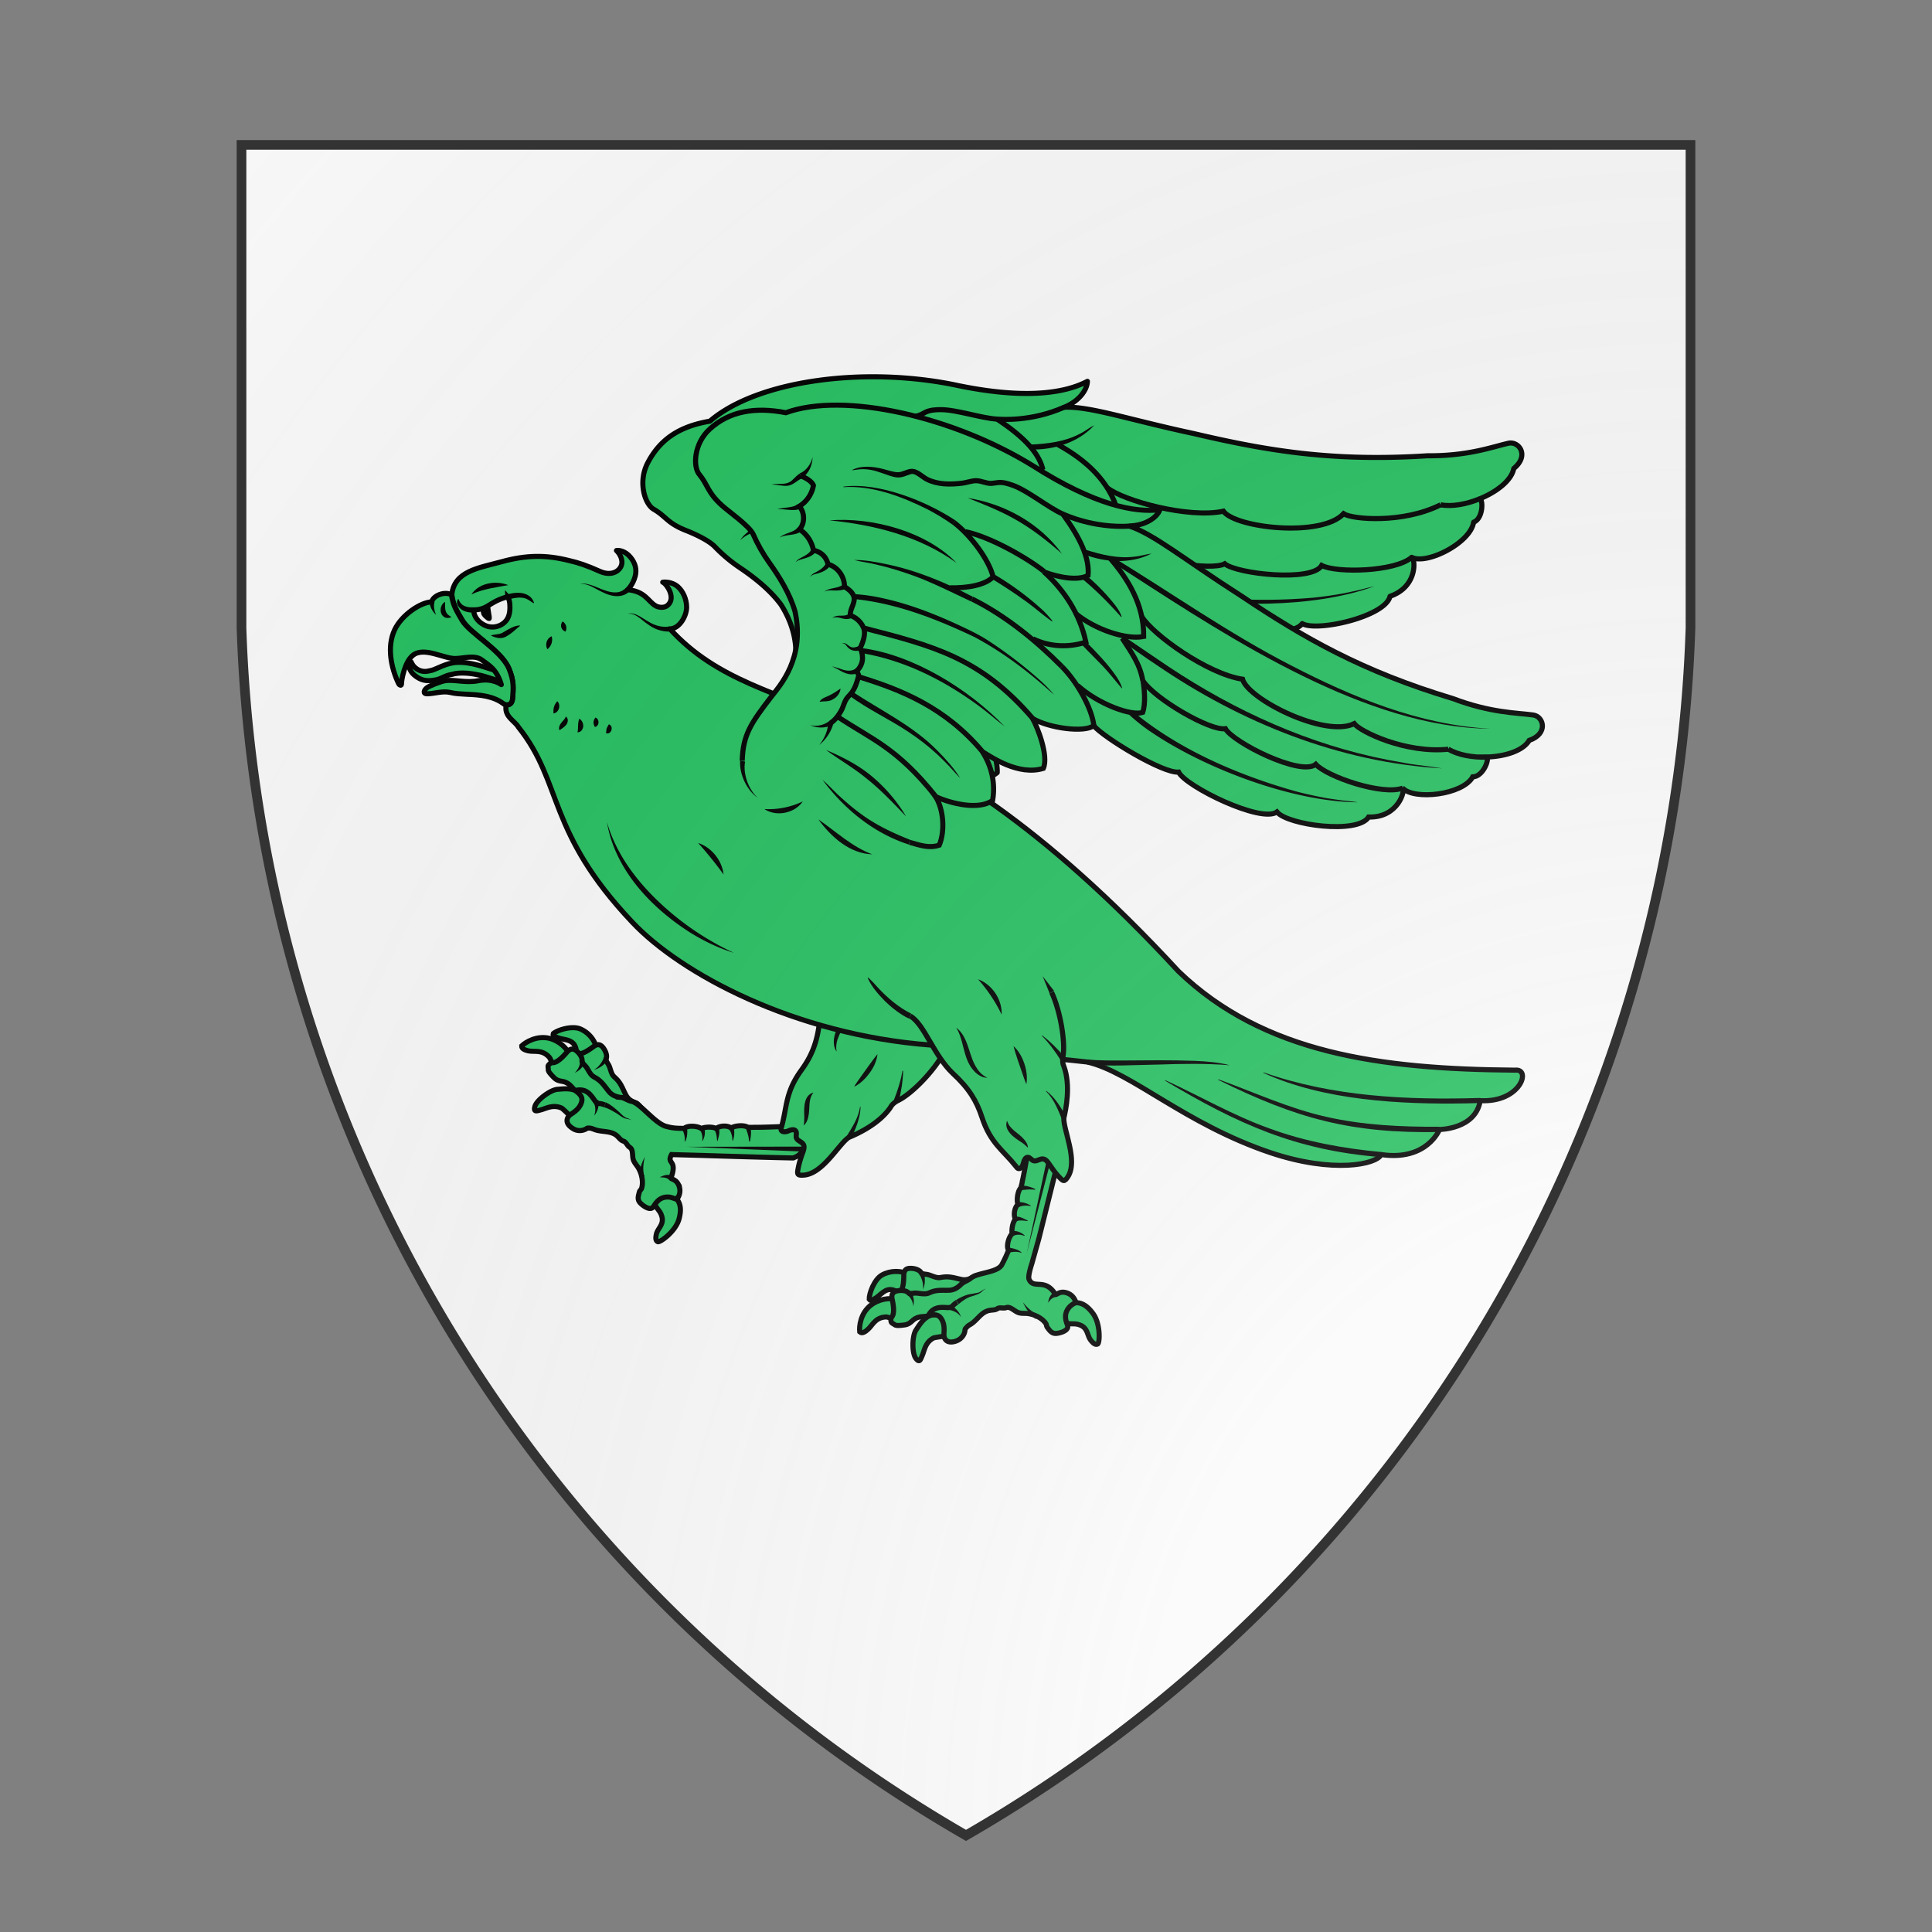 <svg id="coaworld_burg_205_burg_205_s0" width="500" height="500" viewBox="0 10 200 200" xmlns="http://www.w3.org/2000/svg" xmlns:x="http://www.w3.org/1999/xlink"><rect x="0" y="10" width="200" height="200" fill="#808080" stroke="none"/><defs><clipPath id="heater_coaworld_burg_205_burg_205_s0"><path d="m25,25 h150 v50 a150,150,0,0,1,-75,125 a150,150,0,0,1,-75,-125 z"/></clipPath><g id="falcon_coaworld_burg_205_burg_205_s0" stroke-width=".351"><g><g class="secondary"><path d="M74.542 112.486a1.967 1.967 0 0 0-1.158-1.475c-.573-.245-1.568.07-1.86.316-.07.21.093.2.257.27.398.187 1.041.081 1.264.655.105.257-.012.42.175.631"/><path d="M79.398 122.419c.117.047.573.246.655.35.234.293.328.715.129 1.405-.258.842-1.299 1.58-1.451 1.52-.199-.081-.129-.385-.094-.549.117-.433.62-.69.304-1.38-.117-.258-.374-.445-.42-.726a.24.24 0 0 1 0-.129c.023-.082.081-.14.14-.199.21-.175.48-.386.737-.292z"/><path d="M72.705 112.907c-.234-.597-.795-1.065-1.415-1.24-.901-.234-1.685.257-1.954.514-.012.223.28.293.444.34.433.093.948-.106 1.44.42.187.211.105.387.339.55"/><path d="M73.583 115.773a1.123 1.123 0 0 0-.527-.514c-.42-.164-.807-.117-1.252-.082-.468.035-1.427.725-1.556 1.181-.117.422.152.305.422.234.362-.093.83-.386 1.427-.117.07.035.515.468.643.597"/><path d="M74.25 114.943c-.2-.234-.246-.609-.737-.82-.328-.14-.422-.233-.597-.561-.059-.094-.175-.316-.152-.421.047-.258-.024-.293.269-.421.129-.059.27.245 1.228-.468.246-.188.468-.246.702.058.211.28.27.585.211.737-.058.152.117.34.199.515.082.187.14.503.28.679.06.07.13.128.2.198.35.34.456.714.678 1.135a.98.98 0 0 0 .328.363c.117.082.246.129.374.176.223.081.609.725.843.83-.129.363-.702.14-1.053.304-.234.106-.48.188-.726.153-.327-.047-.585-.27-.807-.515a7.22 7.22 0 0 1-1.135-1.58c-.082-.117-.152-.245-.105-.362z"/><path d="M80.24 122.01c-.14-.68-.643-.597-.596-.726.467-1.287-.34-.913.035-1.603l2.106.059s3.966.128 6.294.175c.047-.023.082-.035.129-.058.304-.106.561-.457.772-.679.257-.27.515-.503.796-.725a6.08 6.08 0 0 0-.164-.808s-3.592.176-4.189.152c-.093 0-.07.012-.48 0-.304-.198-1.029-.081-1.146.059-.187-.176-.725-.21-1.041.023-.258-.128-.737-.117-1.03 0-.269-.187-.971-.222-1.17 0-.164-.023-.655.024-1.182-.128-.784-.14-1.848-1.627-2.457-1.744-.257-.047-.491-.245-.725-.269a1.518 1.518 0 0 1-.398-.093 1.071 1.071 0 0 1-.41-.281c-.304-.363-.49-.702-.912-.96-.082-.046-.164-.093-.246-.152-.175-.14-.304-.433-.42-.596-.106-.152-.328-.293-.305-.457.023-.163-.105-.444-.374-.667-.281-.234-.492-.128-.69.106-.773.9-.972.643-1.089.725-.269.199-.175.21-.175.48 0 .117.175.292.245.374.258.281.351.351.714.41.527.093.655.444.901.631.27.211.573.433.421.855-.175.503-.667.725-.819.865-.21.2-.304.562.21.89a.877.877 0 0 0 .984.011c.058-.047.152-.023.222-.023.094.012.187.047.28.082.539.222 1.17.058 1.615.48.129.128.246.292.422.339.187.058.257.327.42.421.258.152.165.55.246.842.059.2.211.363.328.539.246.397.386.97.257 1.427-.035.129-.128.152-.163.28-.07.27-.14.48.011.691.094.14.656.62.913.374.14-.128.363-.795 1.158-.713.176.023.492.164.503.14.012.012.281-.316.2-.749z"/><path fill="none" d="M73.045 115.258c.936-.245 1.228.656 1.415.784.059.035.153.117.223.117.14 0 .269.047.398.094"/><g stroke="none" fill="#000"><path d="M75.01 112.954c-.047.175-.14.339-.257.491a1.373 1.373 0 0 1-.433.386c.199-.047.386-.14.562-.269a1.93 1.93 0 0 0 .456-.468l-.328-.14z"/><path d="M80.615 118.78c.128-.21.152-.468.152-.714-.012-.105-.012-.187-.07-.292l-.281.21c.035.012.058.094.082.141.07.199.128.433.082.655 0-.011.035 0 .035 0z"/><polygon points="88.98 119.131 80.685 119.143 88.992 119.482 88.98 119.131"/><path d="M81.82 118.745c.152-.257.257-.737.035-1.006l-.223.269c.012-.012.059.047.082.094.082.187.117.42.082.62-.011 0 .024.023.024.023z"/><path d="M82.861 118.733c.07-.327.222-.667.012-.982l-.246.245c.023 0 .059.047.082.106.082.199.094.42.117.631h.035z"/><path d="M83.914 118.722c.105-.293.129-.632.047-.936 0 0 0-.012 0 0l-.328.128c.012.024.012.012.024.024.152.222.222.491.222.772l.035.012z"/><path d="M85.084 118.78c.082-.327.105-.667.047-.994a.224.224 0 0 0-.105-.14l-.176.303c-.023-.011-.047-.058-.047-.046a.46.46 0 0 1 .07.152c.082.234.152.48.152.725h.059z"/><path d="M75.022 116.417c.328.082.643.292.924.456.14.094.316.234.468.293.176.07.363.058.527.14-.082-.047-.164-.082-.246-.117-.269-.059-.456-.27-.643-.456-.281-.246-.562-.503-.913-.656 0 .012-.117.34-.117.34z"/><path d="M73.349 113.2c.058.292-.129.62-.351.842.34-.164.632-.433.702-.831 0-.012-.351-.012-.351-.012z"/><path d="M74.297 116.1c.07.13.117.27.117.422.011.152-.024.316-.07.468a1.274 1.274 0 0 0 .292-.994l-.34.105z"/><path d="M79.714 121.132a.878.878 0 0 0-.667.035c-.059.023-.117.059-.187.059.058.035.14.023.21.035.187 0 .351.07.492.187-.012-.012.152-.316.152-.316z"/><path d="M77.83 119.833c-.21.433-.398.901-.374 1.404l.35-.047c-.14-.433-.07-.9.024-1.357z"/></g></g><g><path d="M91.39 105.758c.117 1.088-1.228 2.867-1.486 4.68-.175 1.568-.596 2.492-1.275 3.428-1.1 1.521-.971 2.492-1.357 3.896-.024.07-.047.14-.035.2.047.186.316.163.491.093.176-.082.421-.152.527.011.082.13 0 .293.035.445.058.222.374.27.491.48.082.152.024.35-.035.515a7.493 7.493 0 0 0-.304.994c-.105.538-.129.632.374.597 1.322-.106 2.399-2.141 3.09-2.598.56-.234 2.117-.924 2.9-2.106.083-.163.27-.327.504-.444.912-.433 2.433-1.978 3.124-3.241"/><g stroke="none" fill="#000"><polygon points="98.621 112.766 98.984 111.55 98.305 112.626 98.621 112.766"/><path d="M89.472 115.399c-.69.187-.656 1.1-.632 1.673 0 .199 0 .386-.047.597.175-.129.269-.351.316-.562.152-.597-.035-1.205.363-1.708z"/><path d="M93.894 112.743c-.41.503-.842 1.147-1.228 1.673-.13.187-.27.375-.386.585.432-.21.783-.562 1.064-.948.281-.374.492-.819.55-1.31z"/><path d="M92.607 108.8c-.41.995-1.439 1.615-1.685 2.703-.082.35-.07.772.152 1.076-.07-.35-.011-.69.117-.994.351-.983 1.393-1.685 1.416-2.785z"/><path d="M96.187 108.051c-.222.971-.55 1.86-1.018 2.75.866-.562 1.31-1.755 1.018-2.75z"/><path d="M91.566 105.723c-.152-.948-.082-1.954.093-2.89.059-.327.14-.643.176-.971l-.035-.012c-.351.585-.492 1.252-.597 1.92a7.36 7.36 0 0 0-.058 1.52c.011.176.035.34.07.515l.35-.082z"/><path d="M92.689 116.382c-.105.737-.526 1.392-.913 2.012l.305.176c.304-.69.631-1.416.643-2.188h-.035z"/><path d="M95.614 113.901c-.117.702-.34 1.38-.597 2.036l.34.105c.163-.702.292-1.427.304-2.14h-.047z"/></g></g></g><g><path stroke-linejoin="round" d="M100.165 93.847c.75-.058 1.404-.058 1.99-.526.046-1.053-.586-2.434-1.416-3.065 1.17.082 3.124-.152 3.79-1.124a4.716 4.716 0 0 0-1.836-2.901c.713.129 2.925.714 4.352-.386.058-.948-1.404-2.574-1.907-2.972 1.275.246 3.732-.316 4.13-1.006.936.538 5.64 1.427 6.61.96.796.748 6.576 1.321 7.325.21.994.596 5.756-.48 6.06-1.884 1.942-.667 1.744-2.633 1.498-2.691 1.03.538 4.06-.995 4.27-2.422.667-.257.667-1.568.422-1.615 1.181-.48 2.2-1.275 2.351-2.094 1.1-.9.351-1.895-.362-1.743-1.1.246-2.785.89-5.593.866-6.517.42-11.045-.34-16.134-1.533-4.634-.995-7.16-1.895-8.95-1.814.947-.362 1.59-1.134 1.614-1.79-1.533.808-4.318 1.287-9.255.223-6.341-1.264-13.572-.246-16.801 2.527-2.13.363-3.44 1.263-4.282 2.866-.702 1.334-.2 2.855.397 3.206.866.503.936.948 2.188 1.451.597.234 1.591.679 2.036 1.135a10.6 10.6 0 0 0 1.708 1.439c.96.643 2.095 1.521 2.867 2.574 1.755 2.773.795 5.113.503 6.084-.667 2.188-.901 3.136-.328 4.809"/><g><path fill="none" d="M107.255 79.667c1.837.726 4.236.679 4.856.176-.012-.62-.433-1.521-.737-2.048 1.217.878 5.546 1.626 6.482 1.112.83.702 6.025 1.275 6.692.117 1.03.538 5.078.433 6.213-.562"/><path fill="none" d="M109.748 73.665c1.135.9 5.616 2.13 8.014 1.615.843 1.158 6.751 1.825 8.295.175.585.386 4.06.702 6.704-.62"/><g stroke="none"><path d="M134.938 72.53c-4.645 1.45-9.594 1.275-14.368.69-4.809-.561-9.5-1.813-14.25-2.726l-.059.328c.585.105 1.182.234 1.767.363 8.096 1.801 18.93 4.235 26.91 1.345z"/><path d="M132.82 76.239c-.737.14-1.474.34-2.211.491-.375.07-1.112.2-1.486.27-5.452.912-11.068.514-16.427-.738-.538-.117-3.089-.76-3.662-.889l-.082.328c.971.246 1.942.515 2.925.749 6.845 1.684 14.18 1.872 20.943-.211z"/><path d="M105.969 80.837c-.562-.34-1.182-.585-1.79-.807a28.012 28.012 0 0 0-3.78-1.112c-.643-.14-1.298-.21-1.954-.269-1.965-.164-3.954-.21-5.908.07a13.67 13.67 0 0 0-1.942.422l.093.327c2.82-.749 5.815-.702 8.705-.456 2.258.304 4.47.971 6.576 1.825z"/></g><g stroke="none" fill="#000"><path d="M85.376 76.18c-.175.457-.737.656-.947 1.112.164-.199.386-.316.608-.433.246-.129.492-.269.644-.515l-.305-.163z"/><path d="M108.847 69.348c-.351.175-.655.433-1.006.596-1.042.55-2.212.679-3.358.737l.011.34c1.568.035 3.265-.48 4.353-1.673z"/></g><path fill="none" d="M106.764 68.108c-2.281 1.006-4.34.83-4.586.818-1.065-.046-2.82-.655-3.92-.655-.35 0-.713.024-1.03.164-.14.07-.268.152-.42.21-.34.141-.726.07-1.054.2-.28.105-.561.362-.842.503-.725.374-1.521.678-2.352.596-.316-.035-.819-.257-1.123-.175"/><path fill="none" d="M106.296 70.658c1.591.878 3.3 2.153 4.06 4.247-1.065.655-3.323.702-4.89.176"/><path fill="none" d="M102.166 68.938c1.708 1.135 2.785 2.2 3.112 3.358-.538.597-1.79.83-2.96.83"/></g><g stroke="none" fill="#000"><path d="M128.175 80.463c-.35.07-.69.164-1.041.257l-1.042.222c-.69.13-1.415.234-2.106.305-4.141.35-8.658.14-12.6-1.264l-.13.316c.656.269 1.37.503 2.06.655 4.33 1.006 10.67 1.041 14.86-.491z"/></g><path fill="none" d="M132.75 74.835c.772.152 1.778-.035 2.702-.41"/></g><g><g><g><path stroke-linejoin="round" d="M79.562 83.4c.667 0 1.158-.902 1.158-1.487 0-.573-.258-1.111-.597-1.415-.468-.41-1.053-.316-1.053-.316.223.058.971 1.076.328 1.603-.246.199-.62.14-.82.023-.514-.292-.701-.994-1.93-1.111 0 0 .363-.316.527-.948.105-.421.023-.866-.328-1.287-.35-.433-.795-.503-.97-.468.292.28.514.772.28 1.158-.234.386-.76.562-1.392.293-.913-.41-1.498-.609-2.165-.76-1.58-.399-2.948-.387-4.645.081-1.58.433-3.276.644-3.44 2.27.094.725.34 1.111.726 1.767.515.9 2.667 2.059 3.206 3.323.386.877.304 1.462.269 1.988-.012.504-.27.55-.445.527-.175.807.573 1.088.842 1.544 3.078 3.85 1.931 7.196 7.851 13.455 3.323 3.534 11.174 7.77 20.592 8.483 4.364 1.088 4.107.41 10.811 1.17 3.007.678 6.74 4.27 12.648 6.26 4.34 1.45 7.324.807 7.64.128 3.159.468 4.025-1.731 4.025-1.731s2.492-.012 2.808-1.99c2.784.153 3.568-2.246 2.386-2.105-9.278-.07-17.339-1.159-23.212-6.822-19.025-20.615-28.584-16.497-35.1-23.634z"/><g stroke="none" fill="#000"><path d="M132.68 117.762c-2.621.012-5.265-.105-7.828-.69-2.574-.573-4.972-1.696-7.44-2.586l-.013.035c5.44 2.691 9.197 3.71 15.28 3.604v-.363z"/><path d="M135.476 115.773c-5.031.152-10.156-.082-14.941-1.766l-.012.035c4.142 1.907 9.489 2.188 14.005 2.106l.948-.024v-.35z"/><path d="M128.667 119.506c-2.621-.246-5.242-.714-7.722-1.627-2.493-.889-4.797-2.234-7.196-3.334l-.012.035c5.008 2.983 9.01 4.809 14.906 5.277l.024-.351z"/></g></g><g class="secondary"><path d="M96.094 127.976c-.562-.316-1.31-.304-1.884.012-.55.304-.9 1.287-.89 1.673.13.176.223.047.375-.035.398-.199.702-.772 1.287-.597.27.082.328.27.609.258"/><path d="M106.916 130.211c.106-.07.55-.304.667-.304.375-.012.772.175 1.194.76.514.714.456 1.99.315 2.083-.187.105-.386-.129-.491-.27-.27-.35-.164-.912-.9-1.087-.27-.07-.586.023-.832-.117a.315.315 0 0 1-.093-.082c-.047-.07-.059-.152-.07-.234-.024-.258-.024-.597.21-.749z"/><path d="M95.298 129.696c-.608-.175-1.334-.023-1.848.363-.738.562-.831 1.486-.784 1.86.163.152.41-.035.538-.152.34-.28.491-.807 1.205-.877.28-.024.374.152.643.07"/><path d="M98.106 130.75a1.103 1.103 0 0 0-.725.105c-.386.234-.585.561-.831.936-.27.397-.292 1.58-.012 1.954.27.35.328.058.445-.2.152-.35.199-.9.772-1.204.059-.036.69-.117.866-.153"/><path d="M97.849 129.708c-.316.012-.632-.175-1.1.082-.316.175-.433.187-.807.129-.117-.012-.351-.047-.433-.14-.176-.2-.258-.165-.176-.48.035-.14.363-.059.375-1.252 0-.305.093-.527.468-.515.35 0 .631.14.713.28.094.141.34.106.527.164.199.059.491.2.702.2.093 0 .187-.024.28-.036.492-.07.843.07 1.311.164.164.035.34.012.491-.035.13-.047.258-.105.363-.187.199-.129.948-.035 1.17-.152.21.327-.316.643-.398 1.018-.058.245-.14.49-.327.666-.234.234-.574.293-.901.328a6.765 6.765 0 0 1-1.942-.07c-.106-.024-.246-.047-.316-.164z"/><g stroke="none" fill="#000"><path d="M96.749 127.906c.21.304.328.702.28 1.088.083-.187.13-.386.13-.596a1.754 1.754 0 0 0-.094-.644l-.316.152z"/></g></g><g><path class="secondary" d="M107.103 129.287c-.62-.304-.865.14-.936.035-.725-1.158-1.497-.316-1.813-1.03-.105-.21.187-1.076.187-1.076l.48-1.708s.784-3.136 1.357-5.464c-.222-.468-.34-.96-.503-1.451-.152-.48-.433-.913-.737-1.322-.304.058-.515.129-.515.129s-.585 3.545-.737 4.118c-.012.094 0 .07-.105.468-.258.246-.293.994-.188 1.135-.21.152-.35.667-.187 1.018-.187.222-.269.702-.222 1.006-.246.222-.421.9-.246 1.135-.058.152-.222.55-.48 1.03-.362.538-1.66.503-2.14.912-.2.164-.492.246-.656.41a1.687 1.687 0 0 1-.316.257c-.14.082-.304.14-.468.152-.468.024-.854-.047-1.31.14-.094.036-.176.082-.27.094-.21.047-.526-.023-.736-.035-.187-.012-.433.082-.55-.035-.117-.117-.421-.187-.76-.117-.363.082-.41.304-.34.608.246 1.17-.082 1.159-.094 1.31-.011.328.059.27.27.422.093.07.339.047.456.035.374-.035.491-.07.76-.316.398-.363.75-.246 1.053-.327.328-.082.69-.188.936.187.293.444.164.96.188 1.17.023.28.257.573.83.374.421-.152.609-.503.62-.772 0-.07.07-.129.117-.187a.877.877 0 0 1 .234-.176c.503-.292.76-.889 1.358-.983.175-.035.374-.011.526-.117.152-.117.41 0 .597-.07.28-.105.538.21.819.328.199.082.41.058.62.07.468.047 1.006.28 1.287.667.082.105.047.199.129.304.163.222.292.398.55.41.175.011.889-.14.853-.492-.023-.187-.409-.772.14-1.357.118-.129.434-.292.41-.316.012.047-.07-.374-.468-.573z"/><path fill="none" d="M97.369 130.866c.374-.889 1.275-.573 1.486-.632.07-.023.175-.046.222-.105a1.13 1.13 0 0 1 .316-.257"/><g stroke="none" fill="#000"><path d="M95.918 129.369c.27.128.421.48.445.784.082-.363.047-.76-.234-1.065.011 0-.21.28-.21.28z"/><path d="M99.498 130c.281-.245.55-.432.901-.538.258-.082.574-.163.75-.374.07-.059.14-.117.221-.164-.175.059-.315.199-.48.27-.14.046-.374.07-.526.105-.374.046-.749.233-1.053.42-.012-.011.187.281.187.281z"/><path d="M98.796 130.387c.328.058.667.21.854.503-.093-.363-.409-.656-.737-.831l-.117.328z"/><path d="M103.84 126.444c-.176-.176-.434-.246-.668-.304-.105-.012-.175-.036-.304 0l.14.315c.024-.023.106-.046.153-.046.21-.024.456-.035.655.058l.023-.023z"/><polygon points="105.945 118.336 104.202 126.455 106.284 118.406 105.945 118.336"/><path d="M104.05 125.262c-.223-.21-.667-.41-.971-.246l.21.281c0-.012.059-.047.117-.058a.944.944 0 0 1 .62.058l.024-.035z"/><path d="M104.26 124.232c-.304-.128-.596-.362-.96-.222l.188.293c0-.024.059-.047.117-.059.21-.035.421 0 .644.024l.011-.036z"/><path d="M104.47 123.203a1.608 1.608 0 0 0-.9-.246c-.012 0-.012 0 0 0l.059.351c.023-.012.011 0 .035-.012.257-.105.526-.117.795-.058l.012-.035z"/><path d="M104.787 122.068a2.352 2.352 0 0 0-.971-.258.205.205 0 0 0-.164.07l.257.235c-.011.023-.058.035-.047.035.024-.024.118-.035.164-.035.246-.024.503-.047.737 0 0-.012.024-.047.024-.047z"/><path d="M106.085 129.17a.924.924 0 0 0-.386.55.367.367 0 0 1-.07.187c.059-.035.105-.094.152-.14a.685.685 0 0 1 .445-.27c.012-.011-.14-.327-.14-.327z"/><path d="M103.921 129.872c.21.433.48.866.89 1.158l.175-.304c-.445-.164-.773-.503-1.065-.854z"/></g><g><path d="M96.152 110.122c.96.538 1.603 2.68 2.925 3.943 1.158 1.065 1.662 1.942 2.024 3.042.585 1.79 1.44 2.247 2.352 3.393.047.059.082.117.14.14.176.07.316-.163.363-.35.047-.188.129-.433.316-.422.152.012.234.176.374.234.223.082.445-.152.679-.117.175.024.292.176.398.328.199.28.386.573.62.83.374.398.433.469.702.047.69-1.123-.328-3.205-.293-4.024.14-.597.492-2.258 0-3.58-.082-.164-.105-.41-.058-.668.175-.994-.176-3.123-.784-4.434"/><g stroke="none" fill="#000"><polygon points="106.074 108.379 105.29 107.373 105.77 108.554 106.074 108.379"/><path d="M102.833 117.341c-.258.667.503 1.182.983 1.486.163.105.304.222.456.386 0-.222-.129-.433-.27-.585-.397-.468-.994-.678-1.17-1.287z"/><path d="M103.278 112.193c.163.632.432 1.357.643 1.977.07.223.152.433.246.656.082-.48.011-.971-.14-1.416-.153-.456-.387-.89-.75-1.217z"/><path d="M99.323 110.918c.562.912.456 2.117 1.193 2.948.234.281.585.515.96.515a1.729 1.729 0 0 1-.737-.679c-.574-.865-.539-2.117-1.416-2.784z"/><path d="M100.832 107.583a10.528 10.528 0 0 1 1.627 2.434c.046-1.03-.656-2.083-1.627-2.434z"/><path d="M96.222 109.958c-.865-.433-1.626-1.076-2.281-1.778-.222-.246-.433-.491-.69-.714l-.035.024c.269.62.737 1.135 1.205 1.614.362.351.76.679 1.193.948.152.094.292.175.456.246l.152-.34z"/><path d="M105.512 115.305c.538.515.82 1.24 1.1 1.92l.316-.141c-.386-.655-.772-1.346-1.392-1.802l-.024.023z"/><path d="M105.231 111.48c.503.502.925 1.087 1.3 1.684l.28-.21c-.48-.55-.983-1.065-1.556-1.498l-.024.023z"/></g></g></g><g stroke="none" fill="#000"><path d="M75.22 96.737c.55 3.288 3.055 5.92 5.792 7.652.936.573 1.93 1.053 2.972 1.37a19.326 19.326 0 0 1-5.604-3.932c-1.416-1.44-2.597-3.136-3.16-5.09z"/><path d="M83.27 100.353c-.105-.971-.83-1.872-1.754-2.176a26.41 26.41 0 0 1 1.754 2.176z"/></g></g><g><path class="tertiary" d="M68.47 86.687s-.515-.28-1.228-.503c-.714-.222-1.744-.597-2.692-.433-.713.14-1.181.491-1.556.538-.42.117-.713 0-.9-.128-.41-.281-.328-.55-.457-.492-.234.386.14.82.351.971.351.27.726.422 1.416.281.398-.07.608-.292 1.088-.374.667-.2 1.45-.059 2 .058.504.117 1.674.55 2.025.585-.012-.456-.047-.503-.047-.503z"/><path class="secondary" stroke-linejoin="round" d="M65.217 82.803c-.374-.655-.631-1.03-.725-1.767-.597-.27-1.334.164-1.357.503-.702 0-2.071.854-2.574 1.942-.527 1.147-.258 2.574.292 3.72.035.071.176.153.188.013 0-.351.234-1.521.76-1.966.749-.655 2.153.21 2.948.199.609-.012 1.358-.27 1.849.105.456.351 1.006.609 1.334 1.697 0 0-.597-.468-1.591-.27-.854.176-1.685-.105-2.294 0-.245.036-1.053.34-1.24.48-.21.152-.327.433.024.422.491-.012 1.064-.211 1.556-.094.386.094.784.105 1.193.129.89.035 1.814.117 2.539.678 0 0 .573.27.597-.491.035-.527.117-1.1-.27-1.99-.561-1.263-2.714-2.421-3.229-3.31z"/><g><path fill="#f6f6f6" d="M68.365 81.188a3.874 3.874 0 0 0-1.065.445c-.164.093-.328.21-.503.292a1.763 1.763 0 0 1-.772.164v.023c.011.585.561 1.03 1.041 1.135.491.106 1.041-.117 1.287-.55.164-.292.187-.643.164-.982 0-.13-.059-.422-.152-.527z"/><g stroke="none" fill="#000"><path d="M65.86 81.024c.82-.386 1.674-.48 2.552-.643-.855-.34-2.013-.164-2.551.643z"/><path d="M62.971 81.516c.023.374.21.678.456.924-.117-.27-.187-.62-.105-.89 0 .013-.351-.034-.351-.034z"/><path d="M64.036 81.527c-.562.398-.27 1.37.456 1.065-.105-.082-.222-.14-.28-.21-.223-.246-.13-.55-.176-.855z"/><path d="M66.516 82.019c-.023.082.012.327.047.41.07.14.21.257.327.35.082.07.211.117.305.047.093-.058.082-.199.07-.304-.024-.199-.117-.69-.14-.89"/><path d="M71.535 89.238c.281-.047.433-.34.386-.597a.421.421 0 0 0-.128-.246c-.07.082-.106.14-.152.21-.106.212-.129.387-.106.633z"/><path d="M75.35 89.987c-.035.07-.13.222-.152.292-.024.07-.024.246-.036.328.375.105.55-.504.188-.62z"/><path d="M74.425 89.519c-.164.222-.175.409-.035.655.316-.07.34-.539.035-.656z"/><path d="M73.314 89.6c-.094.234-.082.457-.094.69 0 .07-.011.141-.035.246a.326.326 0 0 0 .293-.14c.199-.246.105-.632-.164-.796z"/><path d="M72.378 89.448c-.047.176-.176.27-.27.386-.116.14-.257.363-.163.562.175-.129.292-.175.433-.34.152-.14.222-.479 0-.608z"/><path d="M67.206 83.856c.375.199.796.28 1.159.011.327-.187.573-.456.877-.69-.093-.023-.199 0-.304.024-.351.105-.667.315-.971.49-.222.106-.503.071-.76.165z"/><path d="M64.937 81.352a.417.417 0 0 0-.012.421c.21.398.69.515 1.1.503v-.35c-.468-.012-.866-.071-1.042-.574h-.046z"/><path d="M68.412 81.364c.444-.094.924-.223 1.345.011.129.07.257.176.41.258l.023-.024a.876.876 0 0 0-.293-.444c-.444-.351-1.064-.281-1.567-.14-.012 0 .082.339.082.339z"/></g></g><g stroke="none" fill="#000"><path d="M76.637 82.358c.561-.07.947.421 1.369.702.222.164.456.304.725.398.269.093.561.14.842.129l-.035-.351c-.503.081-1.006-.059-1.439-.328-.445-.234-.913-.69-1.462-.55z"/><path d="M73.372 80.299c.597-.047 1.077.374 1.603.597.55.28 1.276.397 1.779-.059l-.234-.257c-.632.655-1.568.093-2.282-.164-.28-.094-.573-.187-.866-.117z"/><path d="M72.366 83.587c.117-.27.047-.527-.199-.702-.222.234-.105.631.2.702z"/><path d="M71.114 84.803a.838.838 0 0 0 .293-.889c-.34.129-.48.573-.293.89z"/></g></g><g stroke="none" fill="#000"><path d="M118.207 113.515c-.796-.21-1.627-.269-2.446-.304-1.638-.059-3.287-.035-4.925-.023-.82 0-1.638.011-2.434-.07l-.047.35c1.65.14 3.3.024 4.95 0 1.626-.058 3.264-.082 4.902.047z"/></g></g><g><path d="M96.105 98.13c.714.199 1.334.433 2.048.199.41-.971.304-2.48-.258-3.358 1.065.491 2.984.96 3.943.269.2-1.194-.058-2.352-.713-3.37.62.375 2.492 1.685 4.212 1.158.386-.865-.422-2.901-.75-3.451 1.112.679 3.604 1.006 4.225.503.69.83 4.785 3.311 5.861 3.206.48.983 5.698 3.545 6.786 2.75.726.9 5.57 1.567 6.33.35 2.047.059 2.55-1.86 2.34-2 .772.854 4.154.48 4.844-.773.713-.011 1.17-1.228.96-1.368 1.274-.036 2.515-.433 2.936-1.147 1.345-.468.994-1.661.269-1.755-1.112-.152-2.925-.14-5.546-1.135-6.26-1.884-10.237-4.165-14.59-7.078-3.99-2.551-6.049-4.283-7.757-4.833 1.018-.011 1.896-.503 2.141-1.123-1.708.223-4.493-.304-8.751-3.018-5.5-3.405-13.07-5.137-17.07-3.674-2.13-.41-3.885-.105-5.23 1.111-1.124 1.007-1.182 2.61-.75 3.136.632.772.55 1.217 1.545 2.13.468.432 1.93 1.438 2.188 2.023.304.69.667 1.334 1.1 1.943.678.947 1.439 2.152 1.79 3.404.678 3.206-1.041 5.078-1.662 5.874-1.392 1.813-1.942 2.62-1.989 4.399"/><g><path fill="none" d="M108.823 90.068c-.14-1.193-1.158-3.018-2.211-4.071"/><path fill="none" d="M107.7 87.307c1.474 1.322 3.732 2.118 4.493 1.86.21-.585.129-1.579.023-2.176.831 1.252 4.622 3.463 5.687 3.3.538.947 5.194 3.3 6.236 2.457.772.854 4.61 2.176 6.013 1.638"/><path fill="none" d="M110.777 84.043c.667 1.03 1.229 1.79 1.428 2.948"/><path fill="none" d="M112.134 82.557c.76 1.24 4.528 3.955 6.95 4.317.386 1.38 5.686 4.06 7.71 3.066.422.561 3.557 2.07 6.494 1.766"/><path fill="none" d="M92.935 83.34c4.762 1.23 8.061 2.037 11.665 6.237"/><g stroke="none" fill="#000"><path d="M136.143 90.29c-4.856-.268-9.43-2.152-13.7-4.363-4.318-2.212-8.273-5.02-12.403-7.535l-.175.292c.514.305 1.03.632 1.532.96 6.95 4.504 16.252 10.565 24.746 10.647z"/><path d="M132.855 93.028c-.737-.128-1.497-.198-2.246-.315-.375-.07-1.112-.2-1.486-.27-5.429-1.052-10.554-3.38-15.14-6.434-.468-.305-2.632-1.79-3.124-2.118l-.187.28c.83.574 1.638 1.17 2.48 1.72 5.827 3.99 12.636 6.728 19.703 7.137z"/><path d="M106.085 87.962c-.409-.514-.9-.959-1.392-1.38a29.456 29.456 0 0 0-3.147-2.364c-.55-.362-1.147-.655-1.743-.936-1.779-.842-3.627-1.58-5.558-2A12.239 12.239 0 0 0 92.28 81l-.023.34c2.902.28 5.686 1.368 8.319 2.62 2 1.065 3.837 2.469 5.51 4.001z"/></g><g><path fill="none" d="M92.689 84.733c.199-.386.41-.994.246-1.392a1.55 1.55 0 0 0-.913-.866c-.058-.433.374-.89.234-1.31-.094-.305-.374-.503-.643-.679.011-.69-.468-1.369-1.135-1.544-.129-.527-.468-.843-1.007-.971a2.236 2.236 0 0 0-.959-1.44c.386-.432.363-1.181-.023-1.59.514-.305.877-.843.982-1.44-.163-.41-.9-.667-.9-.667"/><g stroke="none" fill="#000"><path d="M88.524 72.682c-.176.105-.304.258-.445.386-.269.293-.573.328-.947.328-.188 0-.375 0-.55.047.386-.012.725.117 1.111.082.386-.047.655-.375.983-.515 0-.012-.152-.328-.152-.328z"/><path d="M88.418 74.788c-.374.281-.982.21-1.427.351.257-.011.515.024.772.047.281.023.574.035.843-.094-.012 0-.188-.304-.188-.304z"/><path d="M92.642 84.57c-.175.07-.398.163-.585.081-.093-.035-.175-.117-.28-.187a.479.479 0 0 0-.352-.082.435.435 0 0 1 .293.14c.269.387.562.445 1.018.363a5.43 5.43 0 0 1-.094-.316z"/><path d="M91.94 82.335c-.234.222-.573.117-.866.175a.664.664 0 0 0-.304.14c.21-.081.41-.046.62.012.223.07.503.094.737-.023a11.085 11.085 0 0 1-.187-.304z"/><path d="M90.349 78.848c-.164.351-.491.527-.83.702a.926.926 0 0 0-.293.27.772.772 0 0 1 .327-.188c.398-.094.82-.234 1.077-.585.011 0-.281-.199-.281-.199z"/><path d="M91.542 80.334c-.397.304-.947.199-1.333.503.222-.117.468-.093.713-.082.258.012.527-.023.773-.105l-.153-.316z"/><path d="M89.343 77.889c-.14.339-.515.48-.82.655a1.03 1.03 0 0 0-.292.257.89.89 0 0 1 .328-.175c.386-.117.83-.2 1.076-.55a4.08 4.08 0 0 0-.292-.187z"/><path d="M88.407 76.403c-.328.374-.924.362-1.275.702.222-.129.467-.152.725-.187.269-.036.55-.082.784-.258l-.234-.257z"/><path d="M88.688 72.986c.48-.327.713-.889.725-1.45-.105.48-.433.959-.89 1.135-.01.011.165.315.165.315z"/></g></g><path fill="none" d="M99.16 76.052c1.192.912 2.421 2.585 2.713 3.755-.55.586-1.813.784-2.983.761"/><path fill="none" d="M111.28 76.31c-2.48.14-4.364-.738-4.586-.831-.983-.422-2.41-1.603-3.44-1.978-.328-.117-.679-.234-1.03-.199-.152.012-.304.047-.468.059-.374.012-.702-.187-1.064-.187-.304 0-.655.14-.971.175-.808.094-1.662.105-2.41-.269-.281-.14-.667-.526-.995-.55"/><g stroke="none" fill="#000"><path d="M108.016 84.51c.468.504.948.96 1.416 1.452.468.491.866 1.018 1.31 1.532l.035-.011c-.105-.34-.28-.632-.48-.913-.584-.83-1.31-1.568-2.024-2.293 0-.012-.257.234-.257.234z"/><path d="M99.346 78.848c-2.094-2.176-5.815-3.17-8.775-2.937 3.09.305 6.225 1.088 8.775 2.937z"/><path d="M99.264 75.911c-2.024-1.333-5.276-2.644-7.722-2.328v.035c2.001-.128 4.037.655 5.804 1.533.596.316 1.17.655 1.72 1.053l.198-.293z"/><path d="M112.801 78.205c-.386.046-.76.175-1.158.21-1.17.152-2.305-.14-3.405-.48l-.105.316c1.463.574 3.23.69 4.668-.046z"/><path d="M96.34 72.355c-.375-.035-.714.245-1.054.234-.327-.012-.678-.14-1.006-.223-.69-.175-1.51-.269-2.164.082.163 0 .374-.047.538-.058.526-.047 1.041.07 1.544.257.328.105.714.28 1.077.304.199.012.41-.046.596-.117.164-.058.328-.128.445-.128l.023-.351z"/></g><path fill="none" d="M105.372 79.457c1.357 1.216 2.48 2.866 2.901 4.855-1.193.398-2.527.328-3.65-.222"/><path fill="none" d="M109.947 78.532c1.193 1.38 2.34 3.17 2.316 5.394-1.228.246-3.37-.503-4.645-1.545"/><g stroke="none" fill="#000"><path d="M106.624 78.216c-1.521-2.094-3.955-3.451-6.505-3.849 1.03.41 2.07.819 3.041 1.345 1.264.68 2.387 1.557 3.464 2.504z"/><path d="M110.742 82.569c-.094-.316-.28-.585-.468-.831a14.045 14.045 0 0 0-1.615-1.72 3.258 3.258 0 0 0-.374-.304l-.21.28c.935.773 1.836 1.686 2.632 2.586l.035-.011z"/><path d="M105.969 82.861a6.067 6.067 0 0 0-.878-.936 20.035 20.035 0 0 0-3.112-2.27l-.187.293c.702.433 1.45.913 2.117 1.392.702.48 1.322 1.053 2.024 1.545 0 .011.035-.024.035-.024z"/></g><path fill="none" d="M106.682 75.478c1.205 1.65 1.849 3.03 1.743 4.236-.713.374-1.965.152-3.065-.246"/><path fill="none" d="M105.383 79.433c-1.04-.842-3.626-2.363-5.417-2.738"/></g><path fill="none" d="M100.423 81.34c2.281 1.135 4.399 2.855 6.189 4.657"/><path fill="none" d="M133.276 91.695c.667.41 1.685.585 2.668.561"/><g stroke="none" fill="#000"><path d="M127.028 95.368c-.35-.058-.713-.093-1.064-.128l-1.053-.152a31.43 31.43 0 0 1-2.083-.457c-4.013-1.123-8.166-2.901-11.36-5.58l-.235.245a12.43 12.43 0 0 0 1.709 1.334c3.685 2.457 9.629 4.703 14.087 4.739z"/><path d="M92.291 78.65c.527.14 1.053.186 1.58.327.866.199 1.72.468 2.562.772 1.17.421 2.773 1.217 3.908 1.755l.152-.304c-1.907-1.006-3.931-1.849-6.06-2.282-.703-.14-1.416-.28-2.142-.269z"/></g><g><path fill="none" d="M92.572 86.699c2.948.9 6.002 2.118 8.564 5.171"/><path fill="none" d="M90.677 89.881c.315-.199.631-.643.783-.983.094-.21.153-.456.281-.655.094-.14.223-.257.328-.386.269-.327.398-.76.515-1.17.046-.152-.164-.327-.059-.444.48-.539.351-1.124.176-1.521"/><path fill="none" d="M97.907 94.959c-2.69-3.381-4.41-3.92-6.786-5.51"/><g stroke="none" fill="#000"><path d="M85.634 95.064c-.644-.561-1.041-1.673-.878-2.503l-.339-.07c-.082.912.456 2.058 1.217 2.573z"/><path d="M90.103 93.824c1.486 2.013 3.545 3.686 5.944 4.458l.117-.316c-1.147-.456-2.258-.971-3.264-1.685a15.32 15.32 0 0 1-1.44-1.17c-.48-.41-.877-.877-1.357-1.287z"/><path d="M102.67 90.139c-2.458-2.563-6.33-4.973-9.9-5.417l-.046.339c2.913.468 5.616 1.813 7.991 3.533.679.48 1.299 1.041 1.954 1.545z"/><path d="M99.604 93.707c-.421-.678-.971-1.287-1.533-1.86-1.685-1.743-3.92-2.796-5.92-4.119l-.2.281c1.3.96 2.774 1.627 4.096 2.516.667.444 1.299.924 1.884 1.462.222.187.433.421.643.62.363.351.679.75 1.03 1.1z"/><path d="M86.09 95.837c.82.55 2.094.292 2.644-.527a5.472 5.472 0 0 1-2.644.526z"/><path d="M90.618 89.717a1.566 1.566 0 0 1-1.369.328 1.802 1.802 0 0 0 1.568-.035l-.199-.293z"/><path d="M91.344 87.518c-.246.164-.457.316-.714.444-.234.14-.585.188-.737.468.316-.046.608.012.9-.152.293-.152.527-.433.55-.76z"/><path d="M90.501 89.858c-.035.55-.257 1.1-.632 1.556a2.89 2.89 0 0 0 .983-1.498l-.35-.058z"/><path d="M92.432 86.102c-.375.316-.82.164-1.229.012-.152-.047-.304-.094-.456-.129l.421.21c.456.282.924.492 1.45.211-.01 0-.186-.304-.186-.304z"/><path d="M93.531 98.96c-1.415-.526-2.492-1.567-3.72-2.41.877 1.205 2.164 2.364 3.72 2.41z"/><path d="M95.871 96.351a10.896 10.896 0 0 0-2.55-2.925c-.901-.713-1.942-1.228-2.984-1.673.913.679 1.896 1.229 2.773 1.954.995.784 1.872 1.72 2.761 2.644z"/></g></g></g></g><radialGradient id="backlight" cx="100%" cy="100%" r="150%"><stop stop-color="#fff" stop-opacity=".3" offset="0"/><stop stop-color="#fff" stop-opacity=".15" offset=".25"/><stop stop-color="#000" stop-opacity="0" offset="1"/></radialGradient></defs><g clip-path="url(#heater_coaworld_burg_205_burg_205_s0)"><rect x="0" y="0" width="200" height="200" fill="#fafafa"/><g fill="#26c061" stroke="#000"><style>
      g.secondary,path.secondary {fill: #26c061;}
      g.tertiary,path.tertiary {fill: #26c061;}
    </style><use x:href="#falcon_coaworld_burg_205_burg_205_s0" transform="translate(-50 -50) scale(1.5)"/></g></g><path d="m25,25 h150 v50 a150,150,0,0,1,-75,125 a150,150,0,0,1,-75,-125 z" fill="url(#backlight)" stroke="#333"/></svg>